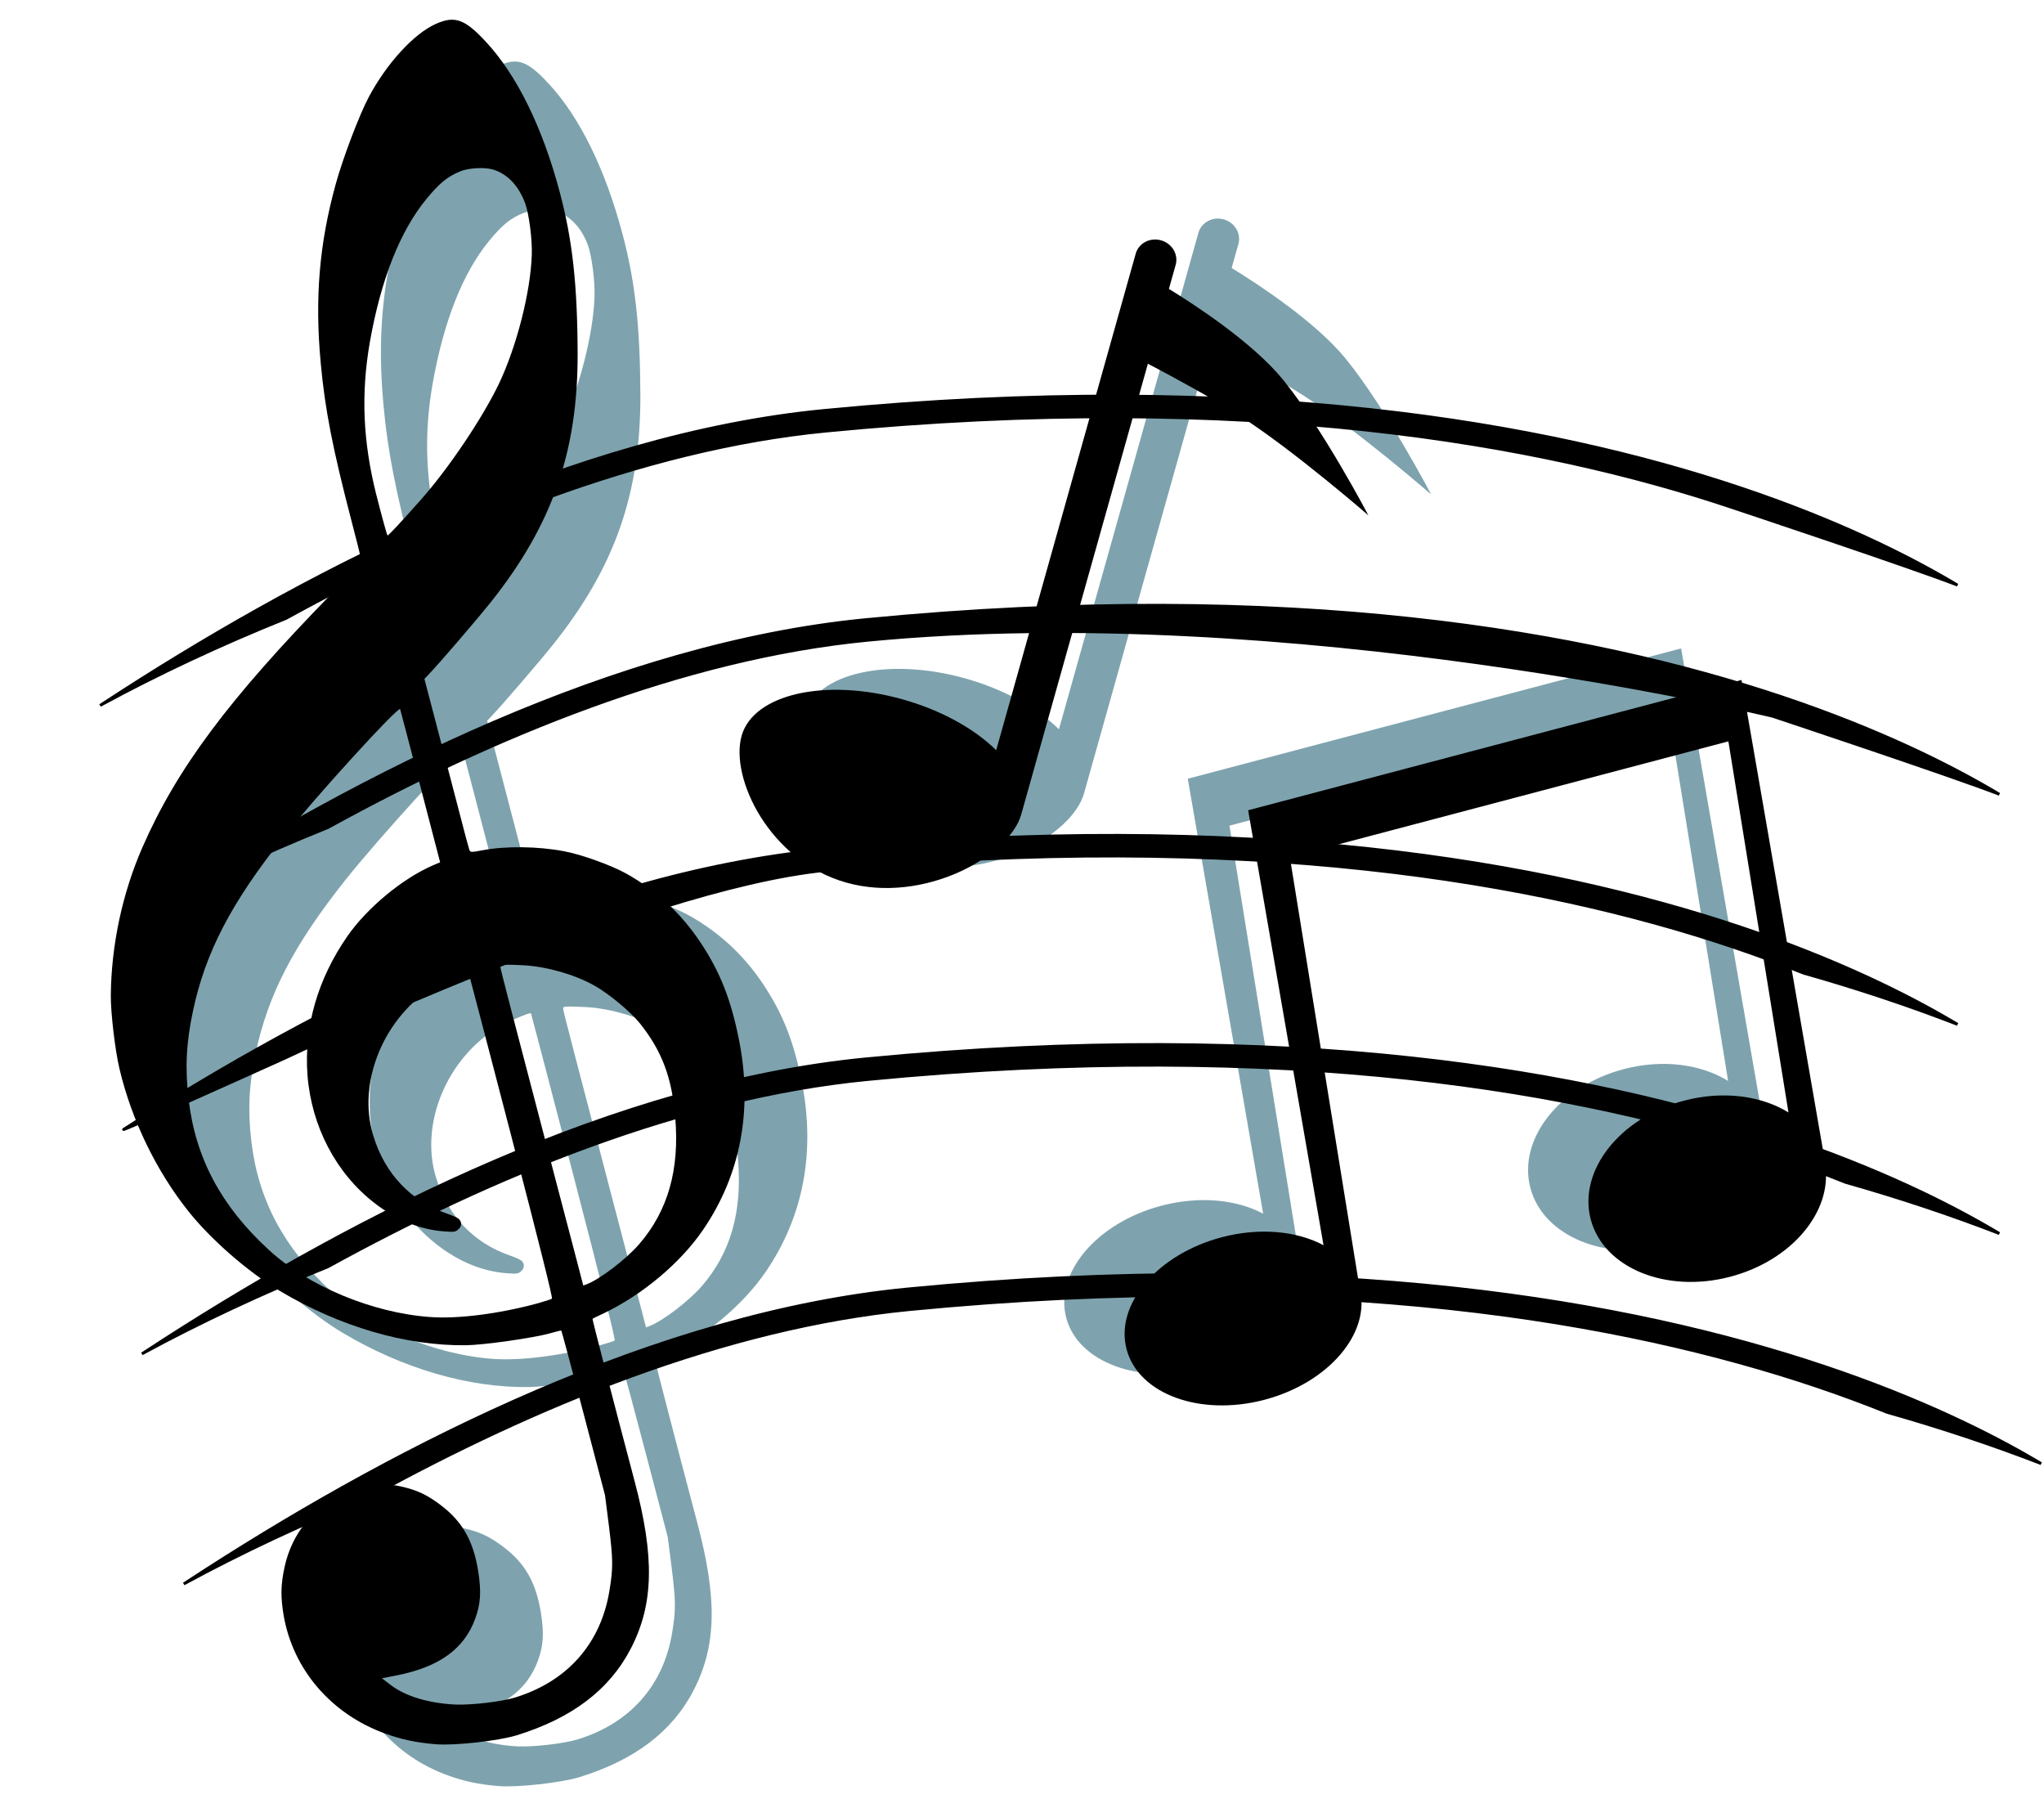 <svg width="719" height="639" viewBox="0 0 719 639" fill="none" xmlns="http://www.w3.org/2000/svg">
<path d="M421.571 81.856C422.606 78.175 426.59 76.075 430.47 77.165C434.35 78.256 436.657 82.124 435.623 85.805L433.248 94.256C442.483 99.92 462.786 113.165 473.403 126.208C487.472 143.49 503.414 173.889 503.414 173.889C503.414 173.889 477.4 151.259 458.474 139.084C448.76 132.836 435.589 125.673 425.853 120.567L381.296 279.105C377.158 293.83 346.96 310.699 319.798 303.065C292.636 295.432 278.795 266.186 282.934 251.461C287.072 236.735 312.446 230.987 339.608 238.621C353.37 242.489 364.95 249.049 372.489 256.496L421.571 81.856Z" fill="#7EA3AE"/>
<path d="M457.007 441.819C461.174 457.598 446.206 475.235 423.577 481.211C400.947 487.187 379.223 479.241 375.056 463.461C370.889 447.682 385.857 430.045 408.486 424.069C421.912 420.523 435.02 421.879 444.331 426.864L417.813 273.882L591.355 228.051L620.908 398.534L620.789 398.566C623.4 414.973 609.047 432.23 587.478 437.926C564.848 443.903 542.843 434.89 538.329 417.796C533.814 400.701 548.5 381.999 571.13 376.023C584.868 372.395 598.375 374.291 607.88 380.166L586.744 249.644L432.485 290.383L457.007 441.819Z" fill="#7EA3AE"/>
<path d="M175.407 23.102C167.679 26.531 158.133 36.96 151.836 48.76C148.506 54.989 142.71 70.193 140.106 79.658C134.39 100.498 132.771 119.525 134.877 142.286C136.38 158.714 139.099 172.577 145.824 198.35C149.332 211.836 149.446 212.391 148.665 213.243C148.232 213.721 143.784 218.375 138.71 223.53C102.481 260.65 84.293 285.006 72.144 312.775C65.09 328.935 61.217 347.137 61.048 364.758C60.973 370.745 62.584 384.361 64.122 390.726C68.413 408.768 77.093 426.624 88.37 440.756C96.312 450.728 109.261 462.005 120.441 468.7C141.532 481.29 164.832 488.116 186.017 487.839C192.232 487.768 209.627 485.282 215.321 483.706C217.548 483.063 219.453 482.6 219.513 482.688C219.615 482.724 223.121 495.783 227.308 511.703L234.893 540.6L236.291 551.583C237.718 563.228 237.772 566.163 236.457 574.099C233.461 592.672 221.712 606.019 203.372 611.7C198.505 613.225 187.723 614.454 182.157 614.211C172.739 613.713 164.813 611.33 159.648 607.434L156.416 604.97L161.446 603.995C176.529 601.024 185.29 594.721 189.222 584.055C191.148 578.798 191.422 574.496 190.268 567.231C188.576 556.661 184.733 549.857 177.144 544.114C172.35 540.458 168.82 538.789 163.283 537.546C159.961 536.801 158.978 536.775 152.84 537.501C147.476 538.136 145.566 538.552 143.522 539.506C132.287 544.773 124.714 554.067 122.183 565.801C120.813 572.036 120.738 576.362 121.857 582.919C125.131 601.889 138.6 617.564 157.489 624.39C163.174 626.469 168.303 627.57 175.283 628.167C181.817 628.722 197.201 627.044 203.822 625.026C223.252 619.026 236.474 609.016 243.969 594.513C252.025 578.946 252.418 562.39 245.275 535.575C237.647 506.731 230.354 478.653 230.488 478.543C230.574 478.438 232.29 477.618 234.333 476.664C248.153 470.047 261.526 458.833 269.536 447.02C282.596 427.778 286.878 405.163 282.075 380.728C279.235 366.262 275.322 356.382 268.302 345.922C261.573 335.853 252.939 327.908 242.492 322.028C237.19 319.05 226.594 315.228 220.483 314.101C211.307 312.34 199.827 312.228 191.92 313.733C187.556 314.534 187.507 314.54 187.138 313.493C186.921 312.902 185.267 306.787 183.529 299.971C181.737 293.114 178.312 279.903 175.829 270.519L171.364 253.493L172.584 252.21C176.555 248.087 189.389 233.141 194.726 226.484C216.31 199.354 225.318 173.617 225.26 139.179C225.179 114.898 223.458 99.113 218.967 82.28C212.951 59.602 203.909 41.173 193.071 29.504C185.597 21.422 182.063 20.132 175.407 23.102ZM195.384 74.302C200.46 75.788 204.482 79.962 206.787 86.189C208.159 89.917 209.325 98.936 209.129 104.32C208.713 117.369 203.86 136.399 197.628 149.567C191.853 161.637 179.9 179.467 170.039 190.55C162.95 198.553 158.599 203.195 158.384 203.031C158.168 202.867 156.362 196.296 154.433 188.696C149.72 169.992 149 153.14 152.185 134.924C156.066 113.067 162.731 96.1 172.022 84.753C176.648 79.129 179.46 76.803 184.089 74.927C186.895 73.788 192.394 73.469 195.384 74.302ZM169.973 291.423L176.889 317.979L174.277 319.095C163.604 323.727 151.2 334.02 144.289 343.947C133.782 359.091 128.959 375.888 130.233 392.864C131.629 410.87 140.299 427.398 153.781 437.806C161.5 443.819 169.887 447.191 178.338 447.804C181.847 448.053 182.234 448.007 183.256 447.127C184.601 446.066 184.589 444.312 183.291 443.28C182.806 442.91 180.999 442.128 179.261 441.527C166.536 437.102 157.467 427.548 153.386 414.178C147.56 395.178 157.222 372.068 175.485 361.177C178.551 359.343 186.339 356.002 186.775 356.377C186.829 356.418 193.614 382.279 201.805 413.808C211.961 452.838 216.539 471.227 216.223 471.454C215.955 471.675 213.594 472.429 210.938 473.171C197.452 476.807 183.116 478.646 173.278 477.913C153.113 476.456 130.437 467.042 116.63 454.301C99.864 438.921 90.855 422.006 88.429 401.513C87.117 390.424 87.574 381.45 89.936 370.354C94.305 349.72 103.364 332.28 121.664 309.286C132.964 295.044 162.324 262.818 162.823 264.135C162.969 264.545 166.188 276.831 169.973 291.423ZM206.61 354.219C214.81 354.767 224.397 357.523 231.33 361.447C236.319 364.272 243.926 370.583 247.148 374.614C254.918 384.369 258.415 393.634 259.588 407.681C261.173 426.044 257.019 440.626 246.886 452.311C242.275 457.648 233.012 464.675 228.415 466.405L227.24 466.829L224.811 457.485C223.466 452.331 219.981 439.032 217.046 427.898C201.575 368.811 198.248 356.016 198.137 355.08C198.021 354.098 198.16 354.034 200.362 354.01C201.635 354.002 204.44 354.097 206.61 354.219Z" fill="#7EA3AE"/>
<path d="M608.804 178.33C542.37 156.052 438.758 137.227 290.571 151.6C225.576 157.903 158.713 185.499 100.647 217.463C77.511 226.767 55.637 237.021 35.212 248.103C37.961 246.3 40.749 244.491 43.574 242.677C111.519 199.072 201.817 152.912 289.772 144.382C439.369 129.872 544.442 148.843 612.245 171.581C646.133 182.945 670.675 195.238 686.787 204.727C687.393 205.084 687.988 205.438 688.571 205.787C671.336 199.12 608.804 178.33 608.804 178.33Z" fill="black" stroke="black"/>
<path d="M623.518 251.895C623.518 251.895 453.471 210.792 305.284 225.164C240.289 231.468 173.426 259.064 115.36 291.028C92.224 300.332 70.35 310.586 49.925 321.668C52.674 319.865 55.462 318.055 58.287 316.242C126.232 272.637 216.53 226.477 304.485 217.946C454.082 203.437 559.155 222.408 626.958 245.146C660.846 256.51 685.388 268.803 701.5 278.292C702.106 278.649 702.701 279.002 703.284 279.352C686.049 272.684 623.518 251.895 623.518 251.895Z" fill="black" stroke="black"/>
<path d="M634.42 342.246C626.586 339.088 618.054 335.919 608.804 332.817C542.37 310.538 438.758 291.713 290.571 306.086C225.576 312.39 100.647 371.949 100.647 371.949C100.647 371.949 40.749 398.977 43.574 397.164C111.519 353.559 201.817 307.399 289.772 298.868C439.369 284.359 544.442 303.33 612.245 326.067C646.133 337.432 670.675 349.724 686.787 359.213C687.393 359.571 687.988 359.924 688.571 360.273C671.336 353.606 653.251 347.581 634.42 342.246Z" fill="black" stroke="black"/>
<path d="M649.133 415.811C641.299 412.653 632.767 409.483 623.518 406.381C557.083 384.103 453.471 365.278 305.284 379.651C240.289 385.955 173.426 413.55 115.36 445.514C92.224 454.818 70.35 465.072 49.925 476.155C52.674 474.351 55.462 472.542 58.287 470.728C126.232 427.123 216.53 380.963 304.485 372.433C454.082 357.923 559.155 376.895 626.958 399.632C660.846 410.996 685.388 423.289 701.5 432.778C702.106 433.135 702.701 433.489 703.284 433.838C686.049 427.171 667.964 421.145 649.133 415.811Z" fill="black" stroke="black"/>
<path d="M663.846 496.732C656.012 493.574 647.48 490.405 638.231 487.303C571.796 465.024 468.184 446.199 319.997 460.572C255.002 466.876 188.139 494.472 130.074 526.435C106.937 535.739 85.063 545.994 64.638 557.076C67.387 555.273 70.175 553.463 73 551.65C140.945 508.045 231.243 461.885 319.198 453.354C468.796 438.845 573.868 457.816 641.671 480.553C675.56 491.918 700.101 504.21 716.213 513.699C716.82 514.057 717.414 514.41 717.997 514.759C700.762 508.092 682.677 502.067 663.846 496.732Z" fill="black" stroke="black"/>
<path d="M478.241 452.909C482.408 468.688 467.441 486.324 444.811 492.301C422.181 498.277 400.458 490.33 396.29 474.551C392.123 458.771 407.091 441.135 429.72 435.159C443.147 431.613 456.254 432.968 465.565 437.953L439.047 284.971L612.59 239.141L642.142 409.624L642.023 409.655C644.634 426.062 630.281 443.32 608.712 449.016C586.082 454.992 564.077 445.98 559.563 428.885C555.048 411.791 569.734 393.089 592.364 387.112C606.102 383.484 619.609 385.381 629.114 391.255L607.979 260.734L453.719 301.473L478.241 452.909Z" fill="black"/>
<path d="M399.502 89.213C400.536 85.531 404.521 83.431 408.401 84.522C412.281 85.612 414.588 89.481 413.553 93.162L411.178 101.612C420.414 107.277 440.716 120.522 451.333 133.564C465.402 150.846 481.345 181.245 481.345 181.245C481.345 181.245 455.331 158.615 436.404 146.44C426.691 140.192 413.52 133.03 403.784 127.924L359.227 286.462C355.088 301.187 324.891 318.056 297.729 310.422C270.567 302.788 256.726 273.542 260.864 258.817C265.003 244.092 290.377 238.343 317.539 245.977C331.301 249.845 342.881 256.405 350.419 263.853L399.502 89.213Z" fill="black"/>
<path d="M153.338 8.389C145.609 11.818 136.063 22.247 129.767 34.047C126.437 40.276 120.641 55.48 118.037 64.945C112.32 85.785 110.701 104.812 112.807 127.573C114.311 144 117.029 157.864 123.755 183.637C127.262 197.123 127.377 197.678 126.596 198.53C126.162 199.008 121.715 203.662 116.641 208.817C80.412 245.936 62.224 270.293 50.075 298.062C43.02 314.221 39.147 332.424 38.979 350.045C38.903 356.032 40.515 369.648 42.052 376.013C46.344 394.055 55.023 411.911 66.3 426.043C74.243 436.015 87.191 447.292 98.372 453.987C119.463 466.577 142.763 473.403 163.948 473.126C170.162 473.054 187.558 470.568 193.252 468.993C195.479 468.35 197.384 467.887 197.443 467.975C197.545 468.01 201.051 481.07 205.239 496.99L212.824 525.886L214.222 536.87C215.649 548.515 215.703 551.45 214.388 559.386C211.392 577.959 199.643 591.306 181.303 596.987C176.436 598.512 165.654 599.741 160.088 599.498C150.67 599 142.743 596.617 137.578 592.721L134.346 590.257L139.376 589.282C154.46 586.311 163.22 580.008 167.152 569.342C169.078 564.085 169.353 559.782 168.199 552.518C166.507 541.948 162.664 535.144 155.075 529.4C150.281 525.745 146.751 524.076 141.214 522.833C137.891 522.088 136.908 522.062 130.771 522.788C125.407 523.423 123.496 523.839 121.453 524.793C110.218 530.06 102.645 539.354 100.113 551.088C98.744 557.322 98.668 561.649 99.787 568.206C103.062 587.175 116.53 602.851 135.42 609.677C141.105 611.756 146.234 612.857 153.214 613.454C159.748 614.009 175.131 612.33 181.753 610.313C201.183 604.313 214.404 594.303 221.9 579.799C229.956 564.233 230.348 547.676 223.206 520.862C215.578 492.018 208.285 463.94 208.419 463.829C208.505 463.724 210.221 462.905 212.264 461.951C226.083 455.334 239.457 444.12 247.467 432.307C260.527 413.065 264.808 390.449 260.005 366.015C257.166 351.549 253.253 341.669 246.232 331.208C239.503 321.14 230.87 313.195 220.422 307.315C215.121 304.337 204.525 300.515 198.413 299.388C189.238 297.627 177.758 297.515 169.851 299.02C165.486 299.821 165.438 299.827 165.069 298.78C164.852 298.188 163.197 292.074 161.46 285.258C159.668 278.401 156.242 265.19 153.76 255.806L149.294 238.78L150.515 237.497C154.486 233.374 167.319 218.428 172.657 211.771C194.24 184.641 203.249 158.904 203.191 124.466C203.11 100.185 201.389 84.4 196.897 67.567C190.881 44.889 181.84 26.46 171.001 14.791C163.527 6.709 159.994 5.419 153.338 8.389ZM173.314 59.589C178.39 61.075 182.413 65.249 184.718 71.476C186.09 75.204 187.255 84.222 187.06 89.607C186.644 102.655 181.791 121.685 175.558 134.853C169.784 146.923 157.83 164.754 147.97 175.837C140.881 183.84 136.53 188.482 136.314 188.318C136.099 188.154 134.292 181.583 132.364 173.983C127.651 155.279 126.93 138.427 130.116 120.211C133.997 98.354 140.662 81.387 149.952 70.04C154.579 64.415 157.391 62.09 162.02 60.214C164.825 59.075 170.325 58.756 173.314 59.589ZM147.903 276.71L154.82 303.266L152.208 304.382C141.534 309.014 129.13 319.306 122.22 329.234C111.713 344.378 106.89 361.175 108.164 378.151C109.56 396.157 118.23 412.685 131.712 423.092C139.431 429.106 147.817 432.478 156.269 433.091C159.778 433.34 160.164 433.294 161.187 432.414C162.532 431.353 162.52 429.599 161.222 428.567C160.737 428.197 158.929 427.415 157.192 426.814C144.467 422.389 135.398 412.835 131.316 399.465C125.49 380.465 135.153 357.355 153.415 346.464C156.481 344.63 164.269 341.289 164.706 341.664C164.76 341.705 171.544 367.566 179.735 399.095C189.892 438.125 194.47 456.514 194.154 456.741C193.886 456.962 191.525 457.716 188.869 458.458C175.382 462.094 161.047 463.933 151.208 463.2C131.043 461.743 108.368 452.329 94.561 439.588C77.795 424.208 68.785 407.293 66.36 386.8C65.047 375.711 65.504 366.737 67.866 355.641C72.235 335.007 81.294 317.567 99.595 294.573C110.895 280.331 140.255 248.105 140.754 249.422C140.9 249.832 144.118 262.118 147.903 276.71ZM184.541 339.506C192.74 340.054 202.328 342.81 209.26 346.734C214.25 349.559 221.857 355.87 225.078 359.901C232.848 369.656 236.346 378.921 237.518 392.968C239.104 411.331 234.949 425.913 224.817 437.597C220.206 442.935 210.943 449.962 206.345 451.692L205.171 452.116L202.742 442.772C201.397 437.618 197.911 424.319 194.977 413.185C179.506 354.098 176.178 341.303 176.068 340.367C175.951 339.384 176.091 339.32 178.293 339.297C179.566 339.289 182.37 339.384 184.541 339.506Z" fill="black"/>
</svg>
